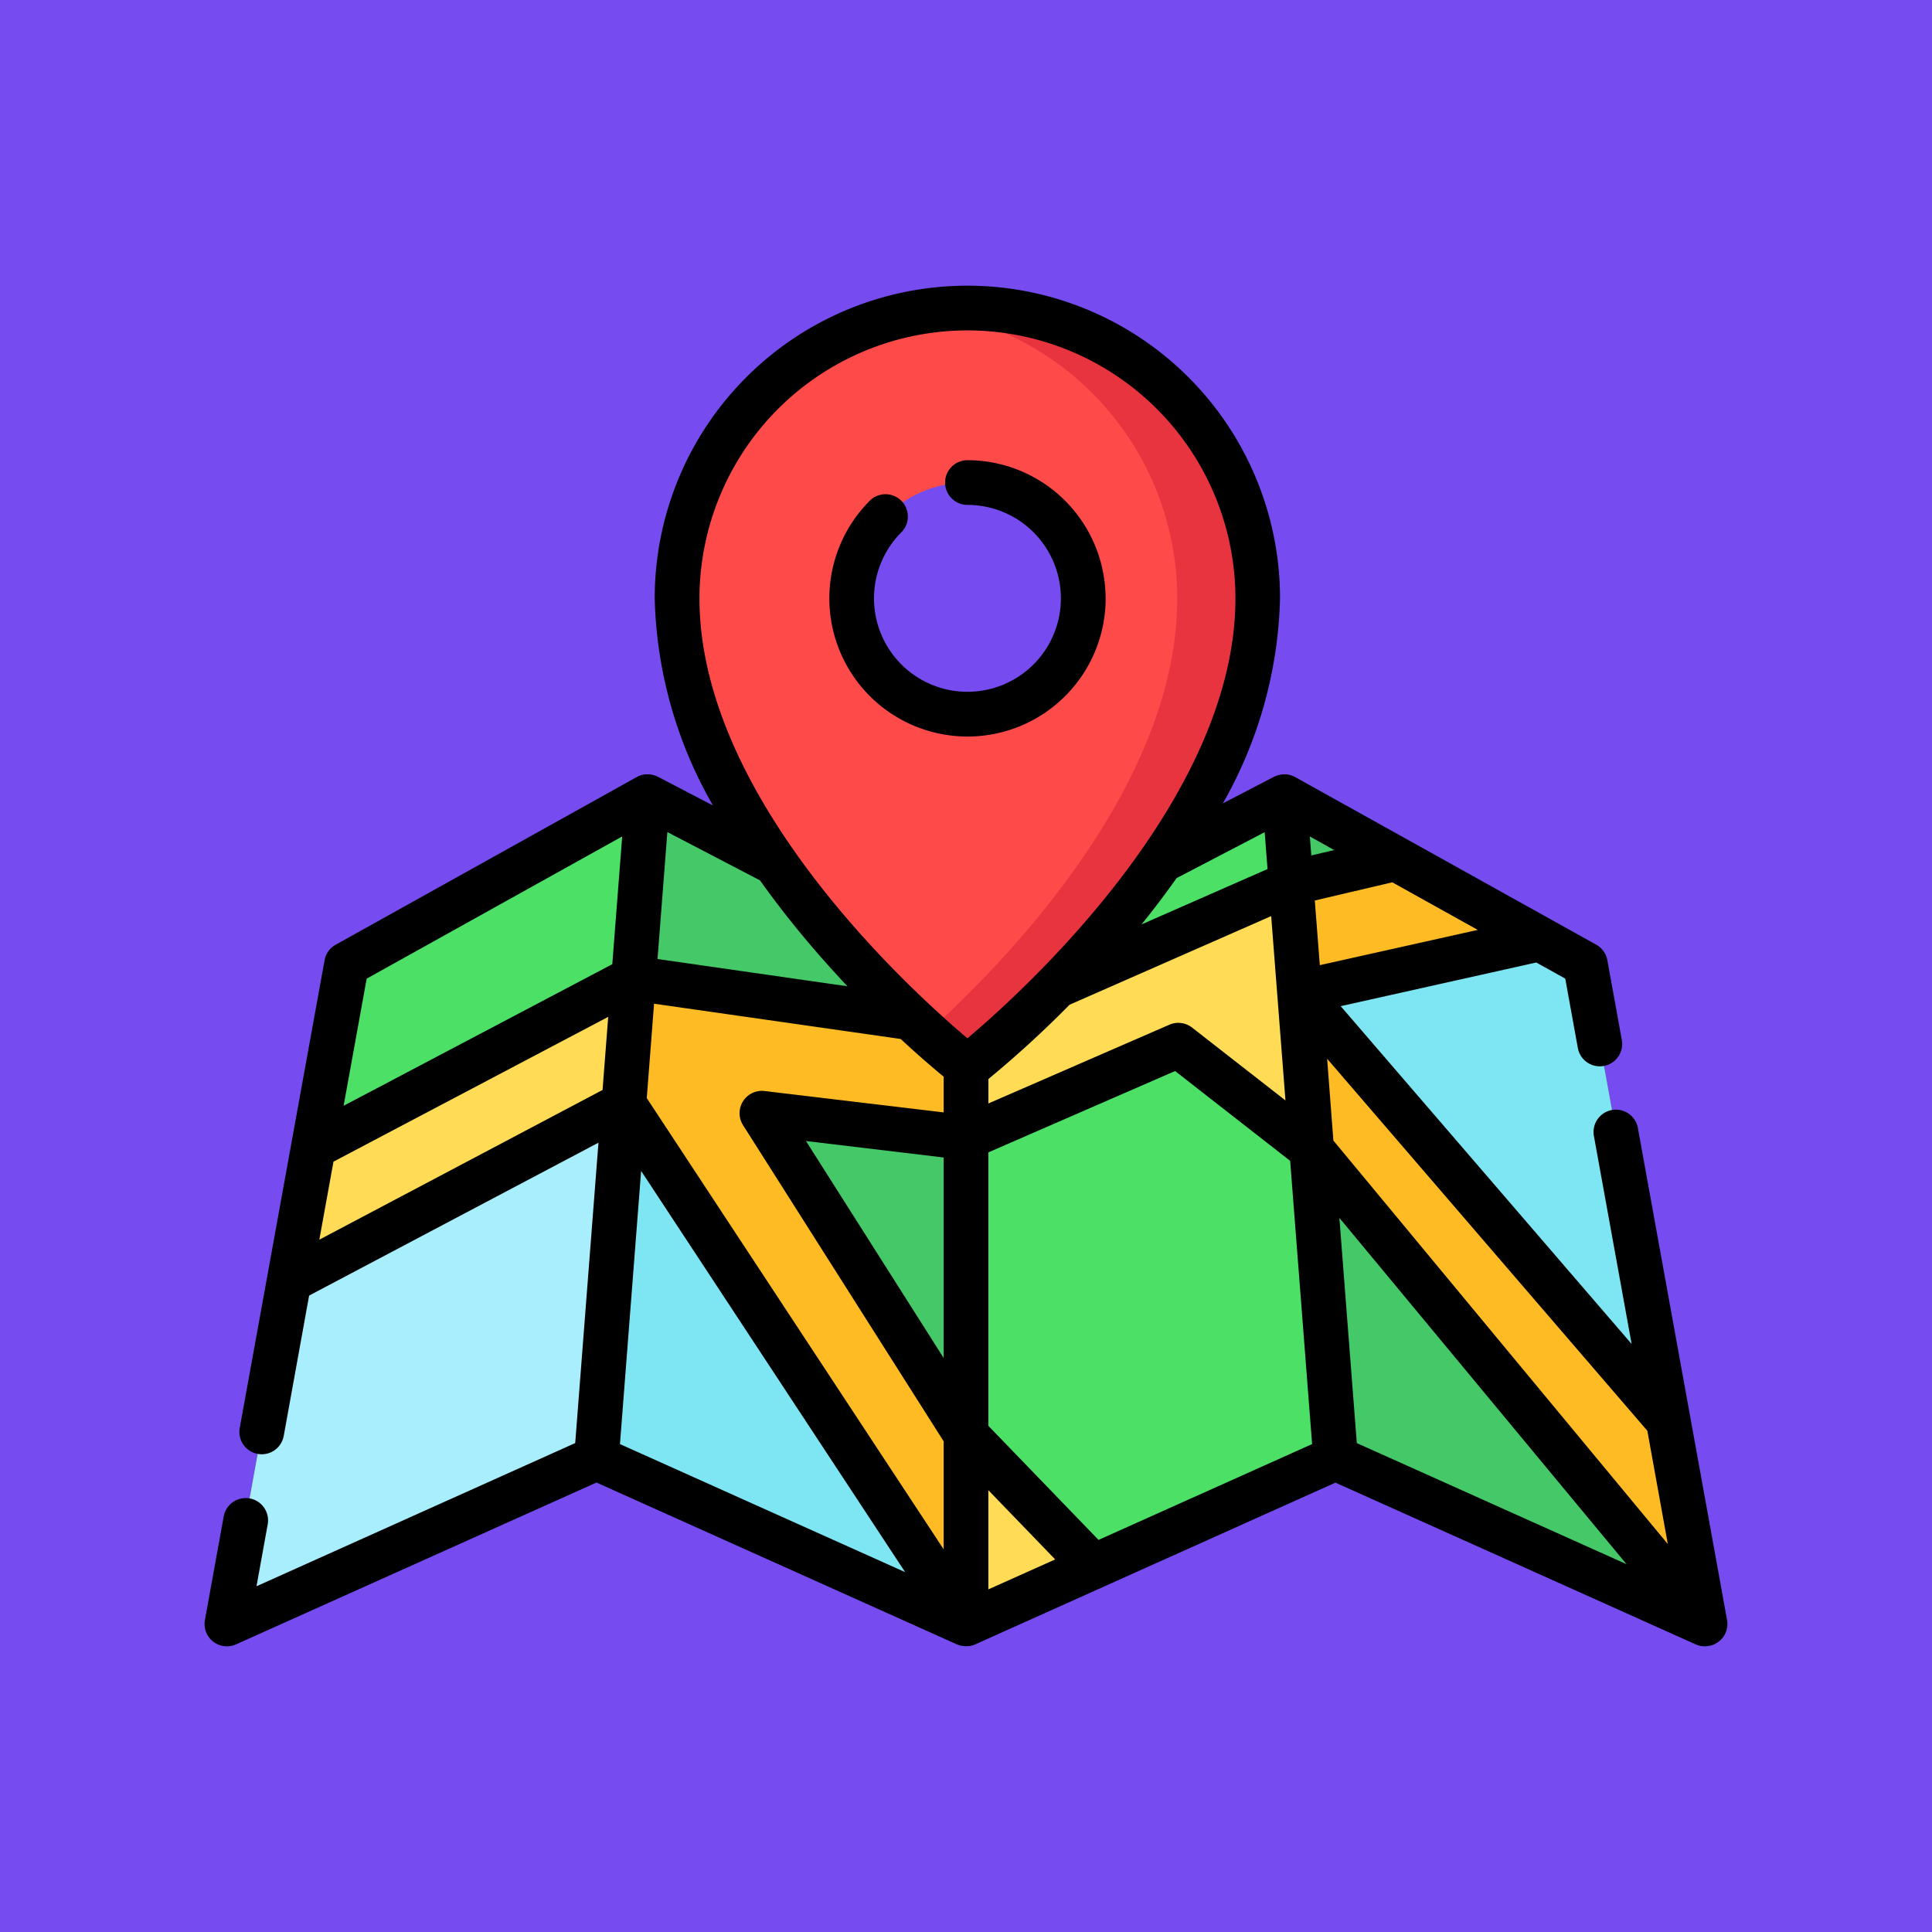 <svg xmlns="http://www.w3.org/2000/svg" xmlns:xlink="http://www.w3.org/1999/xlink" width="85" height="85" viewBox="0 0 85 85">
  <defs>
    <clipPath id="clip-path">
      <rect id="Rectángulo_35699" data-name="Rectángulo 35699" width="67" height="67" transform="translate(189 4865)" fill="#ffd41c"/>
    </clipPath>
  </defs>
  <g id="Grupo_99205" data-name="Grupo 99205" transform="translate(-495 -7610.338)">
    <rect id="Rectángulo_34163" data-name="Rectángulo 34163" width="85" height="85" transform="translate(495 7610.338)" fill="#764cf0"/>
    <g id="Enmascarar_grupo_380" data-name="Enmascarar grupo 380" transform="translate(315 2754.338)" clip-path="url(#clip-path)">
      <g id="mapa" transform="translate(189 4865)">
        <path id="Trazado_125516" data-name="Trazado 125516" d="M17.242,55.148l16.259,7.3v-29.1l-14-7.3Z" fill="#44c868"/>
        <path id="Trazado_125517" data-name="Trazado 125517" d="M18.449,39.57,33.5,62.448l-16.259-7.3Z" fill="#7ee5f2"/>
        <path id="Trazado_125518" data-name="Trazado 125518" d="M17.242,55.148.983,62.448,6.247,33.423,19.5,26.048Z" fill="#4ce166"/>
        <path id="Trazado_125519" data-name="Trazado 125519" d="M3.721,47.356,18.449,39.57,17.242,55.148.983,62.448Z" fill="#a8eefc"/>
        <path id="Trazado_125520" data-name="Trazado 125520" d="M49.759,55.148l16.259,7.3L60.754,33.423,47.505,26.048Z" fill="#44c868"/>
        <path id="Trazado_125521" data-name="Trazado 125521" d="M48.173,34.665,64.4,53.511,60.754,33.423l-2.008-1.118Z" fill="#7ee5f2"/>
        <path id="Trazado_125522" data-name="Trazado 125522" d="M49.759,55.148,33.5,62.448v-29.1l14-7.3Z" fill="#4ce166"/>
        <path id="Trazado_125523" data-name="Trazado 125523" d="M3.721,47.356,18.449,39.57l.429-5.533L4.79,41.461Z" fill="#ffdb56"/>
        <g id="Grupo_98232" data-name="Grupo 98232">
          <path id="Trazado_125524" data-name="Trazado 125524" d="M33.5,36.13,18.877,34.037l-.429,5.533L33.5,62.448V54.129L24.519,39.974,33.5,41.049Z" fill="#ffbb24"/>
          <path id="Trazado_125525" data-name="Trazado 125525" d="M48.173,34.665l10.573-2.36L52.4,28.774,47.8,29.85Z" fill="#ffbb24"/>
        </g>
        <path id="Trazado_125526" data-name="Trazado 125526" d="M48.707,41.565,48.137,34.2h0L47.8,29.85,33.5,36.13v4.92l9.338-4.064Z" fill="#ffdb56"/>
        <path id="Trazado_125527" data-name="Trazado 125527" d="M48.707,41.565,66.018,62.448,64.4,53.511,48.173,34.665Z" fill="#ffbb24"/>
        <path id="Trazado_125528" data-name="Trazado 125528" d="M33.564,4.552A12.773,12.773,0,0,0,20.791,17.325c0,10.742,12.773,20.626,12.773,20.626s12.773-9.884,12.773-20.626A12.773,12.773,0,0,0,33.564,4.552Zm0,17.867a5.094,5.094,0,1,1,5.094-5.094A5.094,5.094,0,0,1,33.564,22.419Z" fill="#ff4a4a"/>
        <path id="Trazado_125529" data-name="Trazado 125529" d="M33.564,4.552a12.885,12.885,0,0,0-1.77.123,12.775,12.775,0,0,1,11,12.65c0,8.229-7.5,15.955-11,19.119,1.071.966,1.77,1.507,1.77,1.507s12.773-9.884,12.773-20.626A12.773,12.773,0,0,0,33.564,4.552Z" fill="#e7343f"/>
        <path id="Trazado_125530" data-name="Trazado 125530" d="M33.5,54.129l5.6,5.8-5.6,2.516Z" fill="#ffdb56"/>
        <path id="Trazado_125531" data-name="Trazado 125531" d="M66.793,63.05l.015-.018a.982.982,0,0,0,.078-.125c.006-.012.011-.025.017-.038a1.007,1.007,0,0,0,.041-.1c.006-.017.011-.034.016-.051s.016-.062.022-.093.007-.036.009-.055a1,1,0,0,0,.007-.1c0-.016,0-.032,0-.048a.974.974,0,0,0-.015-.151L63.06,40.628a.983.983,0,1,0-1.935.351l1.66,9.151-12.8-14.863,8.606-1.921,1.274.709.553,3.051a.983.983,0,1,0,1.935-.351l-.636-3.509a.983.983,0,0,0-.489-.684h0l-13.25-7.376h0a.976.976,0,0,0-.116-.055l-.038-.012c-.028-.01-.055-.019-.083-.026l-.048-.01c-.025,0-.051-.01-.076-.013l-.052,0c-.025,0-.049,0-.074,0l-.053,0c-.024,0-.049,0-.073.007l-.053.009-.071.017-.053.016-.068.026-.052.023-.023.01L44.8,26.347a19.123,19.123,0,0,0,2.516-9.022,13.756,13.756,0,1,0-27.512,0,19.182,19.182,0,0,0,2.564,9.113L19.95,25.176l-.023-.01-.05-.022c-.023-.01-.046-.018-.069-.026l-.052-.016-.071-.017-.053-.009c-.024,0-.048-.005-.072-.007l-.054,0c-.024,0-.048,0-.072,0l-.054,0c-.024,0-.049.008-.073.012l-.051.01c-.027.007-.053.016-.079.025l-.041.014a.991.991,0,0,0-.116.054h0L5.769,32.564a.982.982,0,0,0-.489.684h0L1.548,53.823h0a.983.983,0,0,0,1.935.351L4.6,48,17.33,41.273,16.307,54.489l-14.022,6.3.493-2.722a.983.983,0,1,0-1.935-.351L.016,62.272a.983.983,0,0,0,1.37,1.073l15.856-7.119,15.849,7.116h0l.005,0,.027.011.044.017.043.015.028.008.037.01.062.012.029.005.02,0a.969.969,0,0,0,.1.006h.019a.981.981,0,0,0,.119-.009h.015l.022,0a.935.935,0,0,0,.092-.02l.025-.006h0l.008,0a.975.975,0,0,0,.113-.042l15.856-7.119h0l15.856,7.119.047.018.046.018c.021.007.042.012.063.017l.039.01c.025.005.051.009.076.013l.027,0a.97.97,0,0,0,.1.006h0a.994.994,0,0,0,.143-.012l.033-.005a.96.96,0,0,0,.14-.035l.009,0a.913.913,0,0,0,.09-.036l.025-.014c.025-.012.049-.027.072-.041s.048-.029.07-.046l.024-.016c.017-.013.032-.029.049-.044s.026-.023.039-.035A.955.955,0,0,0,66.793,63.05Zm-27.462-4.3-4.847-5.02V41.7L42.7,38.121l5.062,3.952.965,12.461Zm-4.847,2.176V56.563l2.94,3.045ZM30.627,36.711c.818.759,1.482,1.323,1.891,1.66v1.57L24.636,39a.983.983,0,0,0-.947,1.5l8.829,13.914v4.75L19.455,39.311l.16-2.067.161-2.085Zm7.428-1.506,8.872-3.9.628,8.11L43.448,36.21a.984.984,0,0,0-1-.127l-7.962,3.465V38.472A46.22,46.22,0,0,0,38.055,35.205ZM49.4,37.727l-.011-.146L63.477,53.95l.9,4.982L49.663,41.178ZM48.627,27.8l1.073.6-1.008.236ZM26.459,41.2l6.058.725v8.822Zm-7.252,1.316L30.823,60.168,18.276,54.534Zm30.72,2.065L62.56,59.817,50.694,54.49Zm6.084-12.668-6.945,1.55-.22-2.844,3.41-.8,3.756,2.091Zm-9.371-4.3.126,1.622-5.542,2.435q.825-1.023,1.54-2.036ZM33.564,5.536a11.8,11.8,0,0,1,11.79,11.79c0,8.822-9.306,17.261-11.79,19.355C31.08,34.586,21.774,26.147,21.774,17.325A11.8,11.8,0,0,1,33.564,5.536ZM26.423,32.3c.63.752,1.258,1.452,1.862,2.092l-8.357-1.2.433-5.585,4.076,2.125Q25.343,31.007,26.423,32.3Zm-8.049-4.5-.283,3.648-.153,1.973L6.118,39.65l1.014-5.593ZM5.049,45.541l.607-3.347.016-.086,12.087-6.37-.249,3.216Z"/>
        <path id="Trazado_125532" data-name="Trazado 125532" d="M39.642,17.325a6.085,6.085,0,0,0-6.078-6.078.983.983,0,1,0,0,1.967,4.111,4.111,0,1,1-2.933,1.23.983.983,0,1,0-1.4-1.378,6.078,6.078,0,1,0,10.413,4.259Z"/>
      </g>
    </g>
  </g>
</svg>
